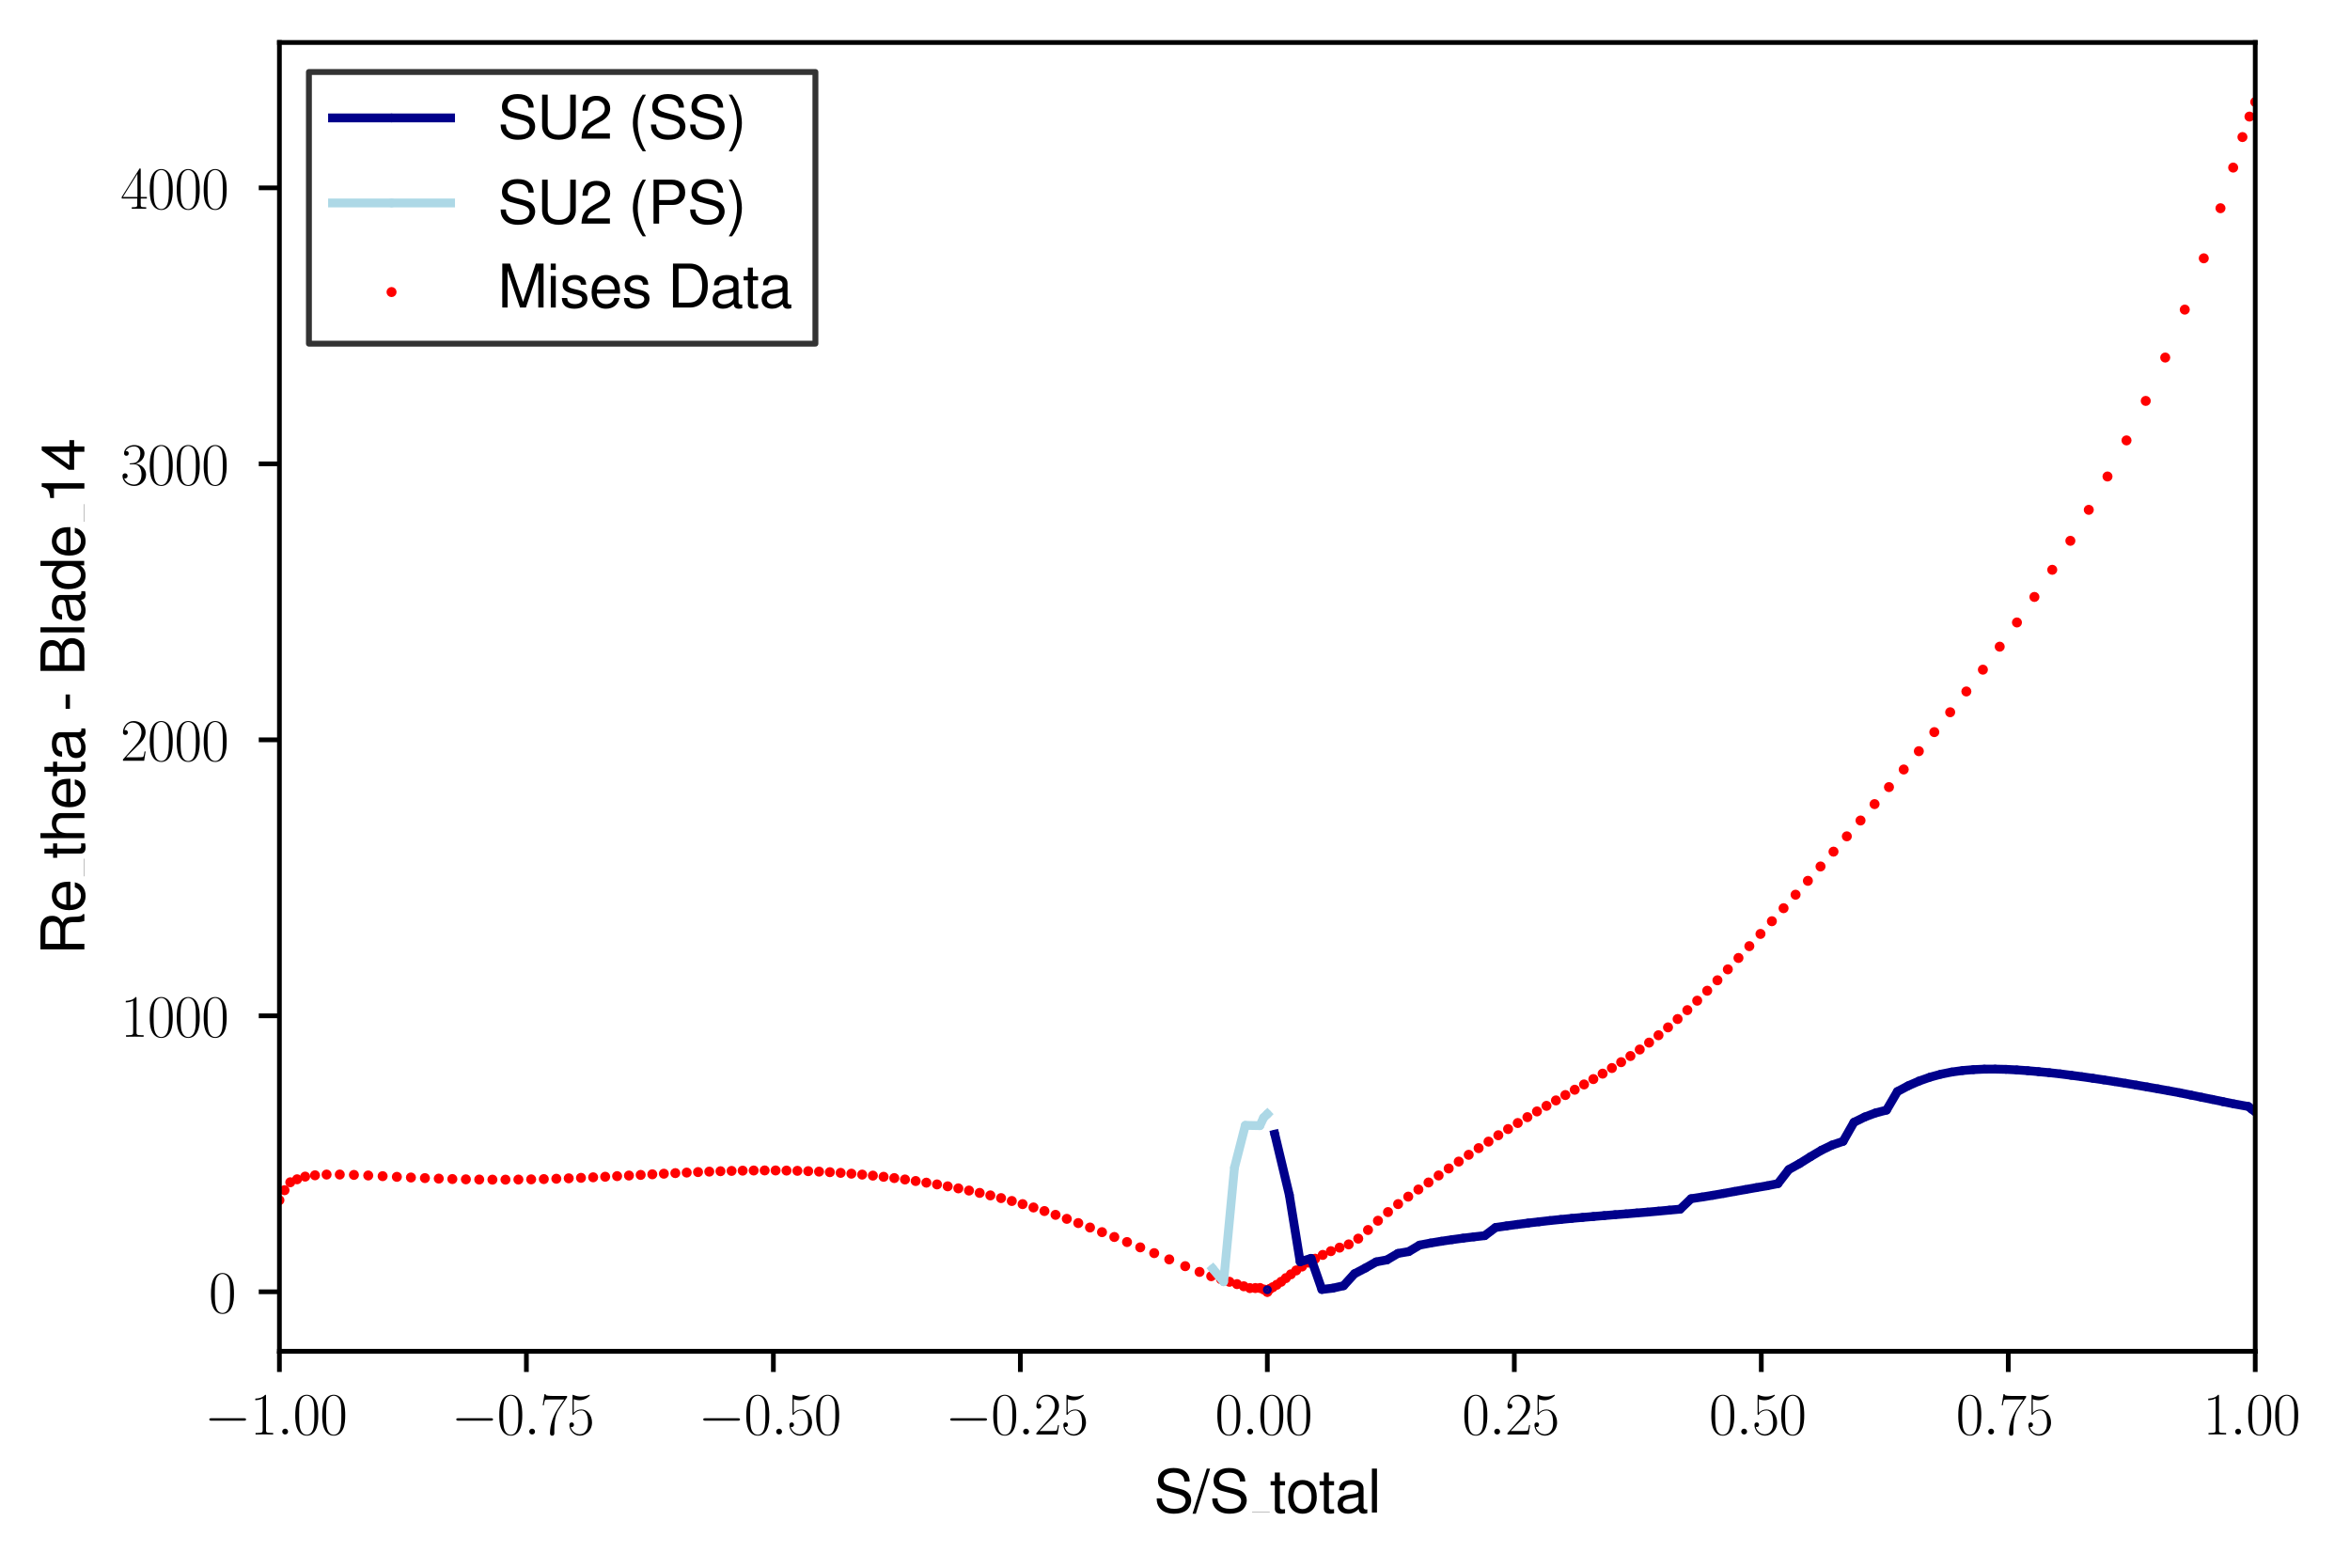 <?xml version="1.0" encoding="utf-8" standalone="no"?>
<!DOCTYPE svg PUBLIC "-//W3C//DTD SVG 1.1//EN"
  "http://www.w3.org/Graphics/SVG/1.1/DTD/svg11.dtd">
<svg xmlns:xlink="http://www.w3.org/1999/xlink" width="398.201pt" height="265.601pt" viewBox="0 0 398.201 265.601" xmlns="http://www.w3.org/2000/svg" version="1.1">
 <defs>
  <style type="text/css">*{stroke-linejoin: round; stroke-linecap: butt}</style>
 </defs>
 <g id="figure_1">
  <g id="patch_1">
   <path d="M 0 265.601 
L 398.201 265.601 
L 398.201 0 
L 0 0 
z
" style="fill: #ffffff"/>
  </g>
  <g id="axes_1">
   <g id="patch_2">
    <path d="M 47.346 228.96 
L 382.146 228.96 
L 382.146 7.2 
L 47.346 7.2 
z
" style="fill: #ffffff"/>
   </g>
   <g id="PathCollection_1">
    <defs>
     <path id="m6db3040b4d" d="M 0 0.354 
C 0.094 0.354 0.184 0.316 0.25 0.25 
C 0.316 0.184 0.354 0.094 0.354 0 
C 0.354 -0.094 0.316 -0.184 0.25 -0.25 
C 0.184 -0.316 0.094 -0.354 0 -0.354 
C -0.094 -0.354 -0.184 -0.316 -0.25 -0.25 
C -0.316 -0.184 -0.354 -0.094 -0.354 0 
C -0.354 0.094 -0.316 0.184 -0.25 0.25 
C -0.184 0.316 -0.094 0.354 0 0.354 
z
" style="stroke: #ff0000"/>
    </defs>
    <g clip-path="url(#p1dc32d7722)">
     <use xlink:href="#m6db3040b4d" x="214.746" y="218.88" style="fill: #ff0000; stroke: #ff0000"/>
     <use xlink:href="#m6db3040b4d" x="214.171" y="218.5" style="fill: #ff0000; stroke: #ff0000"/>
     <use xlink:href="#m6db3040b4d" x="213.51" y="218.239" style="fill: #ff0000; stroke: #ff0000"/>
     <use xlink:href="#m6db3040b4d" x="212.712" y="218.245" style="fill: #ff0000; stroke: #ff0000"/>
     <use xlink:href="#m6db3040b4d" x="211.786" y="218.25" style="fill: #ff0000; stroke: #ff0000"/>
     <use xlink:href="#m6db3040b4d" x="210.752" y="217.945" style="fill: #ff0000; stroke: #ff0000"/>
     <use xlink:href="#m6db3040b4d" x="209.608" y="217.58" style="fill: #ff0000; stroke: #ff0000"/>
     <use xlink:href="#m6db3040b4d" x="208.334" y="217.186" style="fill: #ff0000; stroke: #ff0000"/>
     <use xlink:href="#m6db3040b4d" x="206.897" y="216.749" style="fill: #ff0000; stroke: #ff0000"/>
     <use xlink:href="#m6db3040b4d" x="205.238" y="216.236" style="fill: #ff0000; stroke: #ff0000"/>
     <use xlink:href="#m6db3040b4d" x="203.26" y="215.51" style="fill: #ff0000; stroke: #ff0000"/>
     <use xlink:href="#m6db3040b4d" x="200.832" y="214.538" style="fill: #ff0000; stroke: #ff0000"/>
     <use xlink:href="#m6db3040b4d" x="198.125" y="213.391" style="fill: #ff0000; stroke: #ff0000"/>
     <use xlink:href="#m6db3040b4d" x="195.575" y="212.329" style="fill: #ff0000; stroke: #ff0000"/>
     <use xlink:href="#m6db3040b4d" x="193.21" y="211.354" style="fill: #ff0000; stroke: #ff0000"/>
     <use xlink:href="#m6db3040b4d" x="190.97" y="210.45" style="fill: #ff0000; stroke: #ff0000"/>
     <use xlink:href="#m6db3040b4d" x="188.817" y="209.594" style="fill: #ff0000; stroke: #ff0000"/>
     <use xlink:href="#m6db3040b4d" x="186.731" y="208.774" style="fill: #ff0000; stroke: #ff0000"/>
     <use xlink:href="#m6db3040b4d" x="184.697" y="207.989" style="fill: #ff0000; stroke: #ff0000"/>
     <use xlink:href="#m6db3040b4d" x="182.713" y="207.237" style="fill: #ff0000; stroke: #ff0000"/>
     <use xlink:href="#m6db3040b4d" x="180.768" y="206.52" style="fill: #ff0000; stroke: #ff0000"/>
     <use xlink:href="#m6db3040b4d" x="178.858" y="205.841" style="fill: #ff0000; stroke: #ff0000"/>
     <use xlink:href="#m6db3040b4d" x="176.976" y="205.197" style="fill: #ff0000; stroke: #ff0000"/>
     <use xlink:href="#m6db3040b4d" x="175.118" y="204.592" style="fill: #ff0000; stroke: #ff0000"/>
     <use xlink:href="#m6db3040b4d" x="173.275" y="204.024" style="fill: #ff0000; stroke: #ff0000"/>
     <use xlink:href="#m6db3040b4d" x="171.446" y="203.495" style="fill: #ff0000; stroke: #ff0000"/>
     <use xlink:href="#m6db3040b4d" x="169.626" y="203.002" style="fill: #ff0000; stroke: #ff0000"/>
     <use xlink:href="#m6db3040b4d" x="167.812" y="202.547" style="fill: #ff0000; stroke: #ff0000"/>
     <use xlink:href="#m6db3040b4d" x="166.002" y="202.123" style="fill: #ff0000; stroke: #ff0000"/>
     <use xlink:href="#m6db3040b4d" x="164.195" y="201.725" style="fill: #ff0000; stroke: #ff0000"/>
     <use xlink:href="#m6db3040b4d" x="162.389" y="201.356" style="fill: #ff0000; stroke: #ff0000"/>
     <use xlink:href="#m6db3040b4d" x="160.583" y="201.009" style="fill: #ff0000; stroke: #ff0000"/>
     <use xlink:href="#m6db3040b4d" x="158.776" y="200.686" style="fill: #ff0000; stroke: #ff0000"/>
     <use xlink:href="#m6db3040b4d" x="156.969" y="200.388" style="fill: #ff0000; stroke: #ff0000"/>
     <use xlink:href="#m6db3040b4d" x="155.159" y="200.109" style="fill: #ff0000; stroke: #ff0000"/>
     <use xlink:href="#m6db3040b4d" x="153.348" y="199.849" style="fill: #ff0000; stroke: #ff0000"/>
     <use xlink:href="#m6db3040b4d" x="151.536" y="199.611" style="fill: #ff0000; stroke: #ff0000"/>
     <use xlink:href="#m6db3040b4d" x="149.722" y="199.394" style="fill: #ff0000; stroke: #ff0000"/>
     <use xlink:href="#m6db3040b4d" x="147.905" y="199.196" style="fill: #ff0000; stroke: #ff0000"/>
     <use xlink:href="#m6db3040b4d" x="146.087" y="199.022" style="fill: #ff0000; stroke: #ff0000"/>
     <use xlink:href="#m6db3040b4d" x="144.265" y="198.865" style="fill: #ff0000; stroke: #ff0000"/>
     <use xlink:href="#m6db3040b4d" x="142.441" y="198.728" style="fill: #ff0000; stroke: #ff0000"/>
     <use xlink:href="#m6db3040b4d" x="140.615" y="198.612" style="fill: #ff0000; stroke: #ff0000"/>
     <use xlink:href="#m6db3040b4d" x="138.786" y="198.517" style="fill: #ff0000; stroke: #ff0000"/>
     <use xlink:href="#m6db3040b4d" x="136.951" y="198.439" style="fill: #ff0000; stroke: #ff0000"/>
     <use xlink:href="#m6db3040b4d" x="135.114" y="198.381" style="fill: #ff0000; stroke: #ff0000"/>
     <use xlink:href="#m6db3040b4d" x="133.272" y="198.341" style="fill: #ff0000; stroke: #ff0000"/>
     <use xlink:href="#m6db3040b4d" x="131.424" y="198.32" style="fill: #ff0000; stroke: #ff0000"/>
     <use xlink:href="#m6db3040b4d" x="129.569" y="198.315" style="fill: #ff0000; stroke: #ff0000"/>
     <use xlink:href="#m6db3040b4d" x="127.709" y="198.328" style="fill: #ff0000; stroke: #ff0000"/>
     <use xlink:href="#m6db3040b4d" x="125.84" y="198.354" style="fill: #ff0000; stroke: #ff0000"/>
     <use xlink:href="#m6db3040b4d" x="123.964" y="198.397" style="fill: #ff0000; stroke: #ff0000"/>
     <use xlink:href="#m6db3040b4d" x="122.08" y="198.45" style="fill: #ff0000; stroke: #ff0000"/>
     <use xlink:href="#m6db3040b4d" x="120.184" y="198.518" style="fill: #ff0000; stroke: #ff0000"/>
     <use xlink:href="#m6db3040b4d" x="118.278" y="198.594" style="fill: #ff0000; stroke: #ff0000"/>
     <use xlink:href="#m6db3040b4d" x="116.361" y="198.679" style="fill: #ff0000; stroke: #ff0000"/>
     <use xlink:href="#m6db3040b4d" x="114.432" y="198.771" style="fill: #ff0000; stroke: #ff0000"/>
     <use xlink:href="#m6db3040b4d" x="112.489" y="198.87" style="fill: #ff0000; stroke: #ff0000"/>
     <use xlink:href="#m6db3040b4d" x="110.533" y="198.972" style="fill: #ff0000; stroke: #ff0000"/>
     <use xlink:href="#m6db3040b4d" x="108.56" y="199.075" style="fill: #ff0000; stroke: #ff0000"/>
     <use xlink:href="#m6db3040b4d" x="106.572" y="199.182" style="fill: #ff0000; stroke: #ff0000"/>
     <use xlink:href="#m6db3040b4d" x="104.569" y="199.284" style="fill: #ff0000; stroke: #ff0000"/>
     <use xlink:href="#m6db3040b4d" x="102.547" y="199.385" style="fill: #ff0000; stroke: #ff0000"/>
     <use xlink:href="#m6db3040b4d" x="100.507" y="199.481" style="fill: #ff0000; stroke: #ff0000"/>
     <use xlink:href="#m6db3040b4d" x="98.448" y="199.57" style="fill: #ff0000; stroke: #ff0000"/>
     <use xlink:href="#m6db3040b4d" x="96.369" y="199.652" style="fill: #ff0000; stroke: #ff0000"/>
     <use xlink:href="#m6db3040b4d" x="94.269" y="199.723" style="fill: #ff0000; stroke: #ff0000"/>
     <use xlink:href="#m6db3040b4d" x="92.148" y="199.783" style="fill: #ff0000; stroke: #ff0000"/>
     <use xlink:href="#m6db3040b4d" x="90.006" y="199.828" style="fill: #ff0000; stroke: #ff0000"/>
     <use xlink:href="#m6db3040b4d" x="87.841" y="199.862" style="fill: #ff0000; stroke: #ff0000"/>
     <use xlink:href="#m6db3040b4d" x="85.651" y="199.878" style="fill: #ff0000; stroke: #ff0000"/>
     <use xlink:href="#m6db3040b4d" x="83.439" y="199.878" style="fill: #ff0000; stroke: #ff0000"/>
     <use xlink:href="#m6db3040b4d" x="81.202" y="199.861" style="fill: #ff0000; stroke: #ff0000"/>
     <use xlink:href="#m6db3040b4d" x="78.94" y="199.825" style="fill: #ff0000; stroke: #ff0000"/>
     <use xlink:href="#m6db3040b4d" x="76.65" y="199.774" style="fill: #ff0000; stroke: #ff0000"/>
     <use xlink:href="#m6db3040b4d" x="74.347" y="199.702" style="fill: #ff0000; stroke: #ff0000"/>
     <use xlink:href="#m6db3040b4d" x="72.003" y="199.615" style="fill: #ff0000; stroke: #ff0000"/>
     <use xlink:href="#m6db3040b4d" x="69.632" y="199.516" style="fill: #ff0000; stroke: #ff0000"/>
     <use xlink:href="#m6db3040b4d" x="67.248" y="199.403" style="fill: #ff0000; stroke: #ff0000"/>
     <use xlink:href="#m6db3040b4d" x="64.836" y="199.286" style="fill: #ff0000; stroke: #ff0000"/>
     <use xlink:href="#m6db3040b4d" x="62.398" y="199.173" style="fill: #ff0000; stroke: #ff0000"/>
     <use xlink:href="#m6db3040b4d" x="59.972" y="199.074" style="fill: #ff0000; stroke: #ff0000"/>
     <use xlink:href="#m6db3040b4d" x="57.574" y="199.013" style="fill: #ff0000; stroke: #ff0000"/>
     <use xlink:href="#m6db3040b4d" x="55.339" y="199.016" style="fill: #ff0000; stroke: #ff0000"/>
     <use xlink:href="#m6db3040b4d" x="53.375" y="199.141" style="fill: #ff0000; stroke: #ff0000"/>
     <use xlink:href="#m6db3040b4d" x="51.708" y="199.363" style="fill: #ff0000; stroke: #ff0000"/>
     <use xlink:href="#m6db3040b4d" x="50.34" y="199.817" style="fill: #ff0000; stroke: #ff0000"/>
     <use xlink:href="#m6db3040b4d" x="49.188" y="200.323" style="fill: #ff0000; stroke: #ff0000"/>
     <use xlink:href="#m6db3040b4d" x="48.213" y="201.667" style="fill: #ff0000; stroke: #ff0000"/>
     <use xlink:href="#m6db3040b4d" x="47.346" y="203.356" style="fill: #ff0000; stroke: #ff0000"/>
     <use xlink:href="#m6db3040b4d" x="214.746" y="218.88" style="fill: #ff0000; stroke: #ff0000"/>
     <use xlink:href="#m6db3040b4d" x="215.186" y="218.375" style="fill: #ff0000; stroke: #ff0000"/>
     <use xlink:href="#m6db3040b4d" x="215.686" y="218.096" style="fill: #ff0000; stroke: #ff0000"/>
     <use xlink:href="#m6db3040b4d" x="216.336" y="217.693" style="fill: #ff0000; stroke: #ff0000"/>
     <use xlink:href="#m6db3040b4d" x="217.085" y="217.182" style="fill: #ff0000; stroke: #ff0000"/>
     <use xlink:href="#m6db3040b4d" x="217.887" y="216.562" style="fill: #ff0000; stroke: #ff0000"/>
     <use xlink:href="#m6db3040b4d" x="218.734" y="215.921" style="fill: #ff0000; stroke: #ff0000"/>
     <use xlink:href="#m6db3040b4d" x="219.64" y="215.26" style="fill: #ff0000; stroke: #ff0000"/>
     <use xlink:href="#m6db3040b4d" x="220.62" y="214.601" style="fill: #ff0000; stroke: #ff0000"/>
     <use xlink:href="#m6db3040b4d" x="221.689" y="213.937" style="fill: #ff0000; stroke: #ff0000"/>
     <use xlink:href="#m6db3040b4d" x="222.858" y="213.277" style="fill: #ff0000; stroke: #ff0000"/>
     <use xlink:href="#m6db3040b4d" x="224.133" y="212.63" style="fill: #ff0000; stroke: #ff0000"/>
     <use xlink:href="#m6db3040b4d" x="225.512" y="211.996" style="fill: #ff0000; stroke: #ff0000"/>
     <use xlink:href="#m6db3040b4d" x="226.986" y="211.396" style="fill: #ff0000; stroke: #ff0000"/>
     <use xlink:href="#m6db3040b4d" x="228.537" y="210.848" style="fill: #ff0000; stroke: #ff0000"/>
     <use xlink:href="#m6db3040b4d" x="230.149" y="209.873" style="fill: #ff0000; stroke: #ff0000"/>
     <use xlink:href="#m6db3040b4d" x="231.805" y="208.408" style="fill: #ff0000; stroke: #ff0000"/>
     <use xlink:href="#m6db3040b4d" x="233.489" y="206.838" style="fill: #ff0000; stroke: #ff0000"/>
     <use xlink:href="#m6db3040b4d" x="235.193" y="205.371" style="fill: #ff0000; stroke: #ff0000"/>
     <use xlink:href="#m6db3040b4d" x="236.906" y="204.019" style="fill: #ff0000; stroke: #ff0000"/>
     <use xlink:href="#m6db3040b4d" x="238.624" y="202.755" style="fill: #ff0000; stroke: #ff0000"/>
     <use xlink:href="#m6db3040b4d" x="240.343" y="201.549" style="fill: #ff0000; stroke: #ff0000"/>
     <use xlink:href="#m6db3040b4d" x="242.059" y="200.358" style="fill: #ff0000; stroke: #ff0000"/>
     <use xlink:href="#m6db3040b4d" x="243.772" y="199.168" style="fill: #ff0000; stroke: #ff0000"/>
     <use xlink:href="#m6db3040b4d" x="245.478" y="197.984" style="fill: #ff0000; stroke: #ff0000"/>
     <use xlink:href="#m6db3040b4d" x="247.177" y="196.817" style="fill: #ff0000; stroke: #ff0000"/>
     <use xlink:href="#m6db3040b4d" x="248.869" y="195.667" style="fill: #ff0000; stroke: #ff0000"/>
     <use xlink:href="#m6db3040b4d" x="250.55" y="194.538" style="fill: #ff0000; stroke: #ff0000"/>
     <use xlink:href="#m6db3040b4d" x="252.224" y="193.433" style="fill: #ff0000; stroke: #ff0000"/>
     <use xlink:href="#m6db3040b4d" x="253.886" y="192.354" style="fill: #ff0000; stroke: #ff0000"/>
     <use xlink:href="#m6db3040b4d" x="255.538" y="191.303" style="fill: #ff0000; stroke: #ff0000"/>
     <use xlink:href="#m6db3040b4d" x="257.182" y="190.28" style="fill: #ff0000; stroke: #ff0000"/>
     <use xlink:href="#m6db3040b4d" x="258.814" y="189.286" style="fill: #ff0000; stroke: #ff0000"/>
     <use xlink:href="#m6db3040b4d" x="260.436" y="188.319" style="fill: #ff0000; stroke: #ff0000"/>
     <use xlink:href="#m6db3040b4d" x="262.048" y="187.374" style="fill: #ff0000; stroke: #ff0000"/>
     <use xlink:href="#m6db3040b4d" x="263.651" y="186.452" style="fill: #ff0000; stroke: #ff0000"/>
     <use xlink:href="#m6db3040b4d" x="265.246" y="185.543" style="fill: #ff0000; stroke: #ff0000"/>
     <use xlink:href="#m6db3040b4d" x="266.832" y="184.643" style="fill: #ff0000; stroke: #ff0000"/>
     <use xlink:href="#m6db3040b4d" x="268.412" y="183.746" style="fill: #ff0000; stroke: #ff0000"/>
     <use xlink:href="#m6db3040b4d" x="269.988" y="182.839" style="fill: #ff0000; stroke: #ff0000"/>
     <use xlink:href="#m6db3040b4d" x="271.559" y="181.917" style="fill: #ff0000; stroke: #ff0000"/>
     <use xlink:href="#m6db3040b4d" x="273.129" y="180.964" style="fill: #ff0000; stroke: #ff0000"/>
     <use xlink:href="#m6db3040b4d" x="274.698" y="179.973" style="fill: #ff0000; stroke: #ff0000"/>
     <use xlink:href="#m6db3040b4d" x="276.271" y="178.931" style="fill: #ff0000; stroke: #ff0000"/>
     <use xlink:href="#m6db3040b4d" x="277.849" y="177.829" style="fill: #ff0000; stroke: #ff0000"/>
     <use xlink:href="#m6db3040b4d" x="279.434" y="176.658" style="fill: #ff0000; stroke: #ff0000"/>
     <use xlink:href="#m6db3040b4d" x="281.029" y="175.409" style="fill: #ff0000; stroke: #ff0000"/>
     <use xlink:href="#m6db3040b4d" x="282.64" y="174.078" style="fill: #ff0000; stroke: #ff0000"/>
     <use xlink:href="#m6db3040b4d" x="284.267" y="172.662" style="fill: #ff0000; stroke: #ff0000"/>
     <use xlink:href="#m6db3040b4d" x="285.915" y="171.154" style="fill: #ff0000; stroke: #ff0000"/>
     <use xlink:href="#m6db3040b4d" x="287.586" y="169.554" style="fill: #ff0000; stroke: #ff0000"/>
     <use xlink:href="#m6db3040b4d" x="289.284" y="167.866" style="fill: #ff0000; stroke: #ff0000"/>
     <use xlink:href="#m6db3040b4d" x="291.014" y="166.099" style="fill: #ff0000; stroke: #ff0000"/>
     <use xlink:href="#m6db3040b4d" x="292.778" y="164.247" style="fill: #ff0000; stroke: #ff0000"/>
     <use xlink:href="#m6db3040b4d" x="294.58" y="162.315" style="fill: #ff0000; stroke: #ff0000"/>
     <use xlink:href="#m6db3040b4d" x="296.421" y="160.314" style="fill: #ff0000; stroke: #ff0000"/>
     <use xlink:href="#m6db3040b4d" x="298.308" y="158.242" style="fill: #ff0000; stroke: #ff0000"/>
     <use xlink:href="#m6db3040b4d" x="300.239" y="156.091" style="fill: #ff0000; stroke: #ff0000"/>
     <use xlink:href="#m6db3040b4d" x="302.221" y="153.884" style="fill: #ff0000; stroke: #ff0000"/>
     <use xlink:href="#m6db3040b4d" x="304.254" y="151.597" style="fill: #ff0000; stroke: #ff0000"/>
     <use xlink:href="#m6db3040b4d" x="306.341" y="149.245" style="fill: #ff0000; stroke: #ff0000"/>
     <use xlink:href="#m6db3040b4d" x="308.483" y="146.814" style="fill: #ff0000; stroke: #ff0000"/>
     <use xlink:href="#m6db3040b4d" x="310.683" y="144.302" style="fill: #ff0000; stroke: #ff0000"/>
     <use xlink:href="#m6db3040b4d" x="312.941" y="141.707" style="fill: #ff0000; stroke: #ff0000"/>
     <use xlink:href="#m6db3040b4d" x="315.26" y="139.023" style="fill: #ff0000; stroke: #ff0000"/>
     <use xlink:href="#m6db3040b4d" x="317.64" y="136.245" style="fill: #ff0000; stroke: #ff0000"/>
     <use xlink:href="#m6db3040b4d" x="320.081" y="133.364" style="fill: #ff0000; stroke: #ff0000"/>
     <use xlink:href="#m6db3040b4d" x="322.581" y="130.381" style="fill: #ff0000; stroke: #ff0000"/>
     <use xlink:href="#m6db3040b4d" x="325.142" y="127.281" style="fill: #ff0000; stroke: #ff0000"/>
     <use xlink:href="#m6db3040b4d" x="327.763" y="124.049" style="fill: #ff0000; stroke: #ff0000"/>
     <use xlink:href="#m6db3040b4d" x="330.453" y="120.682" style="fill: #ff0000; stroke: #ff0000"/>
     <use xlink:href="#m6db3040b4d" x="333.194" y="117.161" style="fill: #ff0000; stroke: #ff0000"/>
     <use xlink:href="#m6db3040b4d" x="335.995" y="113.467" style="fill: #ff0000; stroke: #ff0000"/>
     <use xlink:href="#m6db3040b4d" x="338.845" y="109.571" style="fill: #ff0000; stroke: #ff0000"/>
     <use xlink:href="#m6db3040b4d" x="341.766" y="105.47" style="fill: #ff0000; stroke: #ff0000"/>
     <use xlink:href="#m6db3040b4d" x="344.727" y="101.145" style="fill: #ff0000; stroke: #ff0000"/>
     <use xlink:href="#m6db3040b4d" x="347.747" y="96.543" style="fill: #ff0000; stroke: #ff0000"/>
     <use xlink:href="#m6db3040b4d" x="350.818" y="91.633" style="fill: #ff0000; stroke: #ff0000"/>
     <use xlink:href="#m6db3040b4d" x="353.939" y="86.386" style="fill: #ff0000; stroke: #ff0000"/>
     <use xlink:href="#m6db3040b4d" x="357.11" y="80.737" style="fill: #ff0000; stroke: #ff0000"/>
     <use xlink:href="#m6db3040b4d" x="360.33" y="74.621" style="fill: #ff0000; stroke: #ff0000"/>
     <use xlink:href="#m6db3040b4d" x="363.591" y="67.929" style="fill: #ff0000; stroke: #ff0000"/>
     <use xlink:href="#m6db3040b4d" x="366.892" y="60.583" style="fill: #ff0000; stroke: #ff0000"/>
     <use xlink:href="#m6db3040b4d" x="370.203" y="52.46" style="fill: #ff0000; stroke: #ff0000"/>
     <use xlink:href="#m6db3040b4d" x="373.424" y="43.767" style="fill: #ff0000; stroke: #ff0000"/>
     <use xlink:href="#m6db3040b4d" x="376.254" y="35.279" style="fill: #ff0000; stroke: #ff0000"/>
     <use xlink:href="#m6db3040b4d" x="378.405" y="28.396" style="fill: #ff0000; stroke: #ff0000"/>
     <use xlink:href="#m6db3040b4d" x="379.975" y="23.224" style="fill: #ff0000; stroke: #ff0000"/>
     <use xlink:href="#m6db3040b4d" x="381.165" y="19.754" style="fill: #ff0000; stroke: #ff0000"/>
     <use xlink:href="#m6db3040b4d" x="382.146" y="17.28" style="fill: #ff0000; stroke: #ff0000"/>
    </g>
   </g>
   <g id="matplotlib.axis_1">
    <g id="xtick_1">
     <g id="line2d_1">
      <defs>
       <path id="ma7184a166d" d="M 0 0 
L 0 3.5 
" style="stroke: #000000; stroke-width: 0.8"/>
      </defs>
      <g>
       <use xlink:href="#ma7184a166d" x="47.346" y="228.96" style="stroke: #000000; stroke-width: 0.8"/>
      </g>
     </g>
     <g id="text_1">
      <!-- $\mathdefault{−1.00}$ -->
      <g transform="translate(34.616 243.058) scale(0.1 -0.1)">
       <defs>
        <path id="CMSY10-0" d="M 4218 1472 
C 4326 1472 4442 1472 4442 1600 
C 4442 1728 4326 1728 4218 1728 
L 755 1728 
C 646 1728 531 1728 531 1600 
C 531 1472 646 1472 755 1472 
L 4218 1472 
z
" transform="scale(0.016)"/>
        <path id="CMR17-31" d="M 1702 4083 
C 1702 4217 1696 4224 1606 4224 
C 1357 3927 979 3833 621 3820 
C 602 3820 570 3820 563 3808 
C 557 3795 557 3782 557 3648 
C 755 3648 1088 3686 1344 3839 
L 1344 467 
C 1344 243 1331 166 781 166 
L 589 166 
L 589 0 
C 896 6 1216 12 1523 12 
C 1830 12 2150 6 2458 0 
L 2458 166 
L 2266 166 
C 1715 166 1702 236 1702 467 
L 1702 4083 
z
" transform="scale(0.016)"/>
        <path id="CMMI12-3a" d="M 1178 307 
C 1178 492 1024 620 870 620 
C 685 620 557 467 557 313 
C 557 128 710 0 864 0 
C 1050 0 1178 153 1178 307 
z
" transform="scale(0.016)"/>
        <path id="CMR17-30" d="M 2688 2038 
C 2688 2430 2682 3099 2413 3613 
C 2176 4063 1798 4224 1466 4224 
C 1158 4224 768 4082 525 3620 
C 269 3137 243 2539 243 2038 
C 243 1671 250 1112 448 623 
C 723 -39 1216 -128 1466 -128 
C 1760 -128 2208 -7 2470 604 
C 2662 1048 2688 1568 2688 2038 
z
M 1466 -26 
C 1056 -26 813 328 723 816 
C 653 1196 653 1749 653 2109 
C 653 2604 653 3015 736 3407 
C 858 3954 1216 4121 1466 4121 
C 1728 4121 2067 3947 2189 3420 
C 2272 3054 2278 2623 2278 2109 
C 2278 1691 2278 1176 2202 797 
C 2067 96 1690 -26 1466 -26 
z
" transform="scale(0.016)"/>
       </defs>
       <use xlink:href="#CMSY10-0" transform="scale(0.996)"/>
       <use xlink:href="#CMR17-31" transform="translate(77.487 0) scale(0.996)"/>
       <use xlink:href="#CMMI12-3a" transform="translate(123.178 0) scale(0.996)"/>
       <use xlink:href="#CMR17-30" transform="translate(150.275 0) scale(0.996)"/>
       <use xlink:href="#CMR17-30" transform="translate(195.966 0) scale(0.996)"/>
      </g>
     </g>
    </g>
    <g id="xtick_2">
     <g id="line2d_2">
      <g>
       <use xlink:href="#ma7184a166d" x="89.196" y="228.96" style="stroke: #000000; stroke-width: 0.8"/>
      </g>
     </g>
     <g id="text_2">
      <!-- $\mathdefault{−0.75}$ -->
      <g transform="translate(76.466 243.058) scale(0.1 -0.1)">
       <defs>
        <path id="CMR17-37" d="M 2886 3955 
L 2886 4096 
L 1382 4096 
C 634 4096 621 4166 595 4288 
L 480 4288 
L 294 3104 
L 410 3104 
C 429 3226 474 3552 550 3673 
C 589 3724 1062 3724 1171 3724 
L 2579 3724 
L 1869 2670 
C 1395 1961 1069 1003 1069 166 
C 1069 89 1069 -128 1299 -128 
C 1530 -128 1530 89 1530 172 
L 1530 466 
C 1530 1514 1709 2204 2003 2644 
L 2886 3955 
z
" transform="scale(0.016)"/>
        <path id="CMR17-35" d="M 730 3750 
C 794 3724 1056 3641 1325 3641 
C 1920 3641 2246 3961 2432 4140 
C 2432 4191 2432 4224 2394 4224 
C 2387 4224 2374 4224 2323 4198 
C 2099 4102 1837 4032 1517 4032 
C 1325 4032 1037 4055 723 4191 
C 653 4224 640 4224 634 4224 
C 602 4224 595 4217 595 4090 
L 595 2231 
C 595 2113 595 2080 659 2080 
C 691 2080 704 2093 736 2139 
C 941 2435 1222 2560 1542 2560 
C 1766 2560 2246 2415 2246 1293 
C 2246 1087 2246 716 2054 422 
C 1894 159 1645 25 1370 25 
C 947 25 518 319 403 812 
C 429 806 480 793 506 793 
C 589 793 749 838 749 1036 
C 749 1209 627 1280 506 1280 
C 358 1280 262 1190 262 1011 
C 262 454 704 -128 1382 -128 
C 2042 -128 2669 441 2669 1267 
C 2669 2054 2170 2662 1549 2662 
C 1222 2662 947 2540 730 2304 
L 730 3750 
z
" transform="scale(0.016)"/>
       </defs>
       <use xlink:href="#CMSY10-0" transform="scale(0.996)"/>
       <use xlink:href="#CMR17-30" transform="translate(77.487 0) scale(0.996)"/>
       <use xlink:href="#CMMI12-3a" transform="translate(123.178 0) scale(0.996)"/>
       <use xlink:href="#CMR17-37" transform="translate(150.275 0) scale(0.996)"/>
       <use xlink:href="#CMR17-35" transform="translate(195.966 0) scale(0.996)"/>
      </g>
     </g>
    </g>
    <g id="xtick_3">
     <g id="line2d_3">
      <g>
       <use xlink:href="#ma7184a166d" x="131.046" y="228.96" style="stroke: #000000; stroke-width: 0.8"/>
      </g>
     </g>
     <g id="text_3">
      <!-- $\mathdefault{−0.50}$ -->
      <g transform="translate(118.316 243.058) scale(0.1 -0.1)">
       <use xlink:href="#CMSY10-0" transform="scale(0.996)"/>
       <use xlink:href="#CMR17-30" transform="translate(77.487 0) scale(0.996)"/>
       <use xlink:href="#CMMI12-3a" transform="translate(123.178 0) scale(0.996)"/>
       <use xlink:href="#CMR17-35" transform="translate(150.275 0) scale(0.996)"/>
       <use xlink:href="#CMR17-30" transform="translate(195.966 0) scale(0.996)"/>
      </g>
     </g>
    </g>
    <g id="xtick_4">
     <g id="line2d_4">
      <g>
       <use xlink:href="#ma7184a166d" x="172.896" y="228.96" style="stroke: #000000; stroke-width: 0.8"/>
      </g>
     </g>
     <g id="text_4">
      <!-- $\mathdefault{−0.25}$ -->
      <g transform="translate(160.166 243.058) scale(0.1 -0.1)">
       <defs>
        <path id="CMR17-32" d="M 2669 990 
L 2554 990 
C 2490 537 2438 460 2413 422 
C 2381 371 1920 371 1830 371 
L 602 371 
C 832 620 1280 1073 1824 1596 
C 2214 1966 2669 2400 2669 3033 
C 2669 3788 2067 4224 1395 4224 
C 691 4224 262 3603 262 3027 
C 262 2777 448 2745 525 2745 
C 589 2745 781 2783 781 3007 
C 781 3206 614 3264 525 3264 
C 486 3264 448 3257 422 3244 
C 544 3788 915 4057 1306 4057 
C 1862 4057 2227 3616 2227 3033 
C 2227 2477 1901 1998 1536 1583 
L 262 147 
L 262 0 
L 2515 0 
L 2669 990 
z
" transform="scale(0.016)"/>
       </defs>
       <use xlink:href="#CMSY10-0" transform="scale(0.996)"/>
       <use xlink:href="#CMR17-30" transform="translate(77.487 0) scale(0.996)"/>
       <use xlink:href="#CMMI12-3a" transform="translate(123.178 0) scale(0.996)"/>
       <use xlink:href="#CMR17-32" transform="translate(150.275 0) scale(0.996)"/>
       <use xlink:href="#CMR17-35" transform="translate(195.966 0) scale(0.996)"/>
      </g>
     </g>
    </g>
    <g id="xtick_5">
     <g id="line2d_5">
      <g>
       <use xlink:href="#ma7184a166d" x="214.746" y="228.96" style="stroke: #000000; stroke-width: 0.8"/>
      </g>
     </g>
     <g id="text_5">
      <!-- $\mathdefault{0.00}$ -->
      <g transform="translate(205.89 243.058) scale(0.1 -0.1)">
       <use xlink:href="#CMR17-30" transform="scale(0.996)"/>
       <use xlink:href="#CMMI12-3a" transform="translate(45.69 0) scale(0.996)"/>
       <use xlink:href="#CMR17-30" transform="translate(72.788 0) scale(0.996)"/>
       <use xlink:href="#CMR17-30" transform="translate(118.478 0) scale(0.996)"/>
      </g>
     </g>
    </g>
    <g id="xtick_6">
     <g id="line2d_6">
      <g>
       <use xlink:href="#ma7184a166d" x="256.596" y="228.96" style="stroke: #000000; stroke-width: 0.8"/>
      </g>
     </g>
     <g id="text_6">
      <!-- $\mathdefault{0.25}$ -->
      <g transform="translate(247.74 243.058) scale(0.1 -0.1)">
       <use xlink:href="#CMR17-30" transform="scale(0.996)"/>
       <use xlink:href="#CMMI12-3a" transform="translate(45.69 0) scale(0.996)"/>
       <use xlink:href="#CMR17-32" transform="translate(72.788 0) scale(0.996)"/>
       <use xlink:href="#CMR17-35" transform="translate(118.478 0) scale(0.996)"/>
      </g>
     </g>
    </g>
    <g id="xtick_7">
     <g id="line2d_7">
      <g>
       <use xlink:href="#ma7184a166d" x="298.446" y="228.96" style="stroke: #000000; stroke-width: 0.8"/>
      </g>
     </g>
     <g id="text_7">
      <!-- $\mathdefault{0.50}$ -->
      <g transform="translate(289.59 243.058) scale(0.1 -0.1)">
       <use xlink:href="#CMR17-30" transform="scale(0.996)"/>
       <use xlink:href="#CMMI12-3a" transform="translate(45.69 0) scale(0.996)"/>
       <use xlink:href="#CMR17-35" transform="translate(72.788 0) scale(0.996)"/>
       <use xlink:href="#CMR17-30" transform="translate(118.478 0) scale(0.996)"/>
      </g>
     </g>
    </g>
    <g id="xtick_8">
     <g id="line2d_8">
      <g>
       <use xlink:href="#ma7184a166d" x="340.296" y="228.96" style="stroke: #000000; stroke-width: 0.8"/>
      </g>
     </g>
     <g id="text_8">
      <!-- $\mathdefault{0.75}$ -->
      <g transform="translate(331.44 243.058) scale(0.1 -0.1)">
       <use xlink:href="#CMR17-30" transform="scale(0.996)"/>
       <use xlink:href="#CMMI12-3a" transform="translate(45.69 0) scale(0.996)"/>
       <use xlink:href="#CMR17-37" transform="translate(72.788 0) scale(0.996)"/>
       <use xlink:href="#CMR17-35" transform="translate(118.478 0) scale(0.996)"/>
      </g>
     </g>
    </g>
    <g id="xtick_9">
     <g id="line2d_9">
      <g>
       <use xlink:href="#ma7184a166d" x="382.146" y="228.96" style="stroke: #000000; stroke-width: 0.8"/>
      </g>
     </g>
     <g id="text_9">
      <!-- $\mathdefault{1.00}$ -->
      <g transform="translate(373.29 243.058) scale(0.1 -0.1)">
       <use xlink:href="#CMR17-31" transform="scale(0.996)"/>
       <use xlink:href="#CMMI12-3a" transform="translate(45.69 0) scale(0.996)"/>
       <use xlink:href="#CMR17-30" transform="translate(72.788 0) scale(0.996)"/>
       <use xlink:href="#CMR17-30" transform="translate(118.478 0) scale(0.996)"/>
      </g>
     </g>
    </g>
    <g id="text_10">
     <!-- S/S_{total} -->
     <g transform="translate(195.508 256.279) scale(0.1 -0.1)">
      <defs>
       <path id="NimbusSanL-Regu-53" d="M 3814 3295 
C 3808 4204 3181 4736 2106 4736 
C 1082 4736 448 4211 448 3372 
C 448 2806 749 2450 1363 2291 
L 2522 1986 
C 3110 1833 3379 1598 3379 1236 
C 3379 988 3245 733 3046 593 
C 2861 466 2566 396 2189 396 
C 1683 396 1338 517 1114 784 
C 941 988 864 1210 870 1496 
L 307 1496 
C 314 1070 397 790 582 536 
C 902 102 1440 -128 2150 -128 
C 2707 -128 3162 0 3462 230 
C 3776 479 3974 892 3974 1293 
C 3974 1865 3616 2284 2982 2456 
L 1811 2768 
C 1248 2920 1043 3098 1043 3454 
C 1043 3925 1459 4236 2086 4236 
C 2829 4236 3245 3899 3251 3295 
L 3814 3295 
z
" transform="scale(0.016)"/>
       <path id="NimbusSanL-Regu-2f" d="M 1466 4672 
L -51 -128 
L 301 -128 
L 1818 4672 
L 1466 4672 
z
" transform="scale(0.016)"/>
       <path id="NimbusSanL-Regu-74" d="M 1626 3328 
L 1075 3328 
L 1075 4249 
L 544 4249 
L 544 3328 
L 90 3328 
L 90 2892 
L 544 2892 
L 544 402 
C 544 64 774 -128 1190 -128 
C 1318 -128 1446 -116 1626 -84 
L 1626 364 
C 1555 345 1472 339 1370 339 
C 1139 339 1075 402 1075 634 
L 1075 2892 
L 1626 2892 
L 1626 3328 
z
" transform="scale(0.016)"/>
       <path id="NimbusSanL-Regu-6f" d="M 1741 3456 
C 800 3456 230 2784 230 1663 
C 230 543 794 -128 1747 -128 
C 2688 -128 3264 543 3264 1638 
C 3264 2791 2707 3456 1741 3456 
z
M 1747 2963 
C 2349 2963 2707 2472 2707 1644 
C 2707 861 2336 364 1747 364 
C 1152 364 787 855 787 1663 
C 787 2466 1152 2963 1747 2963 
z
" transform="scale(0.016)"/>
       <path id="NimbusSanL-Regu-61" d="M 3424 332 
C 3366 320 3341 320 3309 320 
C 3123 320 3021 415 3021 581 
L 3021 2542 
C 3021 3135 2586 3456 1760 3456 
C 1274 3456 870 3315 646 3065 
C 493 2893 429 2702 416 2370 
L 954 2370 
C 998 2778 1242 2963 1741 2963 
C 2221 2963 2490 2784 2490 2466 
L 2490 2326 
C 2490 2103 2355 2007 1933 1956 
C 1178 1861 1062 1835 858 1753 
C 467 1593 269 1294 269 861 
C 269 256 691 -128 1370 -128 
C 1792 -128 2131 19 2509 364 
C 2547 25 2714 -128 3059 -128 
C 3168 -128 3251 -116 3424 -71 
L 3424 332 
z
M 2490 1071 
C 2490 893 2438 785 2278 638 
C 2061 441 1798 339 1485 339 
C 1069 339 826 536 826 874 
C 826 1224 1062 1402 1632 1485 
C 2195 1562 2310 1587 2490 1670 
L 2490 1071 
z
" transform="scale(0.016)"/>
       <path id="NimbusSanL-Regu-6c" d="M 973 4672 
L 435 4672 
L 435 0 
L 973 0 
L 973 4672 
z
" transform="scale(0.016)"/>
      </defs>
      <use xlink:href="#NimbusSanL-Regu-53" transform="scale(0.996)"/>
      <use xlink:href="#NimbusSanL-Regu-2f" transform="translate(66.45 0) scale(0.996)"/>
      <use xlink:href="#NimbusSanL-Regu-53" transform="translate(94.145 0) scale(0.996)"/>
      <use xlink:href="#NimbusSanL-Regu-74" transform="translate(196.461 0) scale(0.996)"/>
      <use xlink:href="#NimbusSanL-Regu-6f" transform="translate(224.156 0) scale(0.996)"/>
      <use xlink:href="#NimbusSanL-Regu-74" transform="translate(279.548 0) scale(0.996)"/>
      <use xlink:href="#NimbusSanL-Regu-61" transform="translate(307.243 0) scale(0.996)"/>
      <use xlink:href="#NimbusSanL-Regu-6c" transform="translate(362.634 0) scale(0.996)"/>
      <path d="M 166.573 0 
L 196.461 0 
L 196.461 0.399 
L 166.573 0.399 
L 166.573 0 
z
"/>
     </g>
    </g>
   </g>
   <g id="matplotlib.axis_2">
    <g id="ytick_1">
     <g id="line2d_10">
      <defs>
       <path id="md4cd2981a1" d="M 0 0 
L -3.5 0 
" style="stroke: #000000; stroke-width: 0.8"/>
      </defs>
      <g>
       <use xlink:href="#md4cd2981a1" x="47.346" y="218.88" style="stroke: #000000; stroke-width: 0.8"/>
      </g>
     </g>
     <g id="text_11">
      <!-- $\mathdefault{0}$ -->
      <g transform="translate(35.364 222.429) scale(0.1 -0.1)">
       <use xlink:href="#CMR17-30" transform="scale(0.996)"/>
      </g>
     </g>
    </g>
    <g id="ytick_2">
     <g id="line2d_11">
      <g>
       <use xlink:href="#md4cd2981a1" x="47.346" y="172.117" style="stroke: #000000; stroke-width: 0.8"/>
      </g>
     </g>
     <g id="text_12">
      <!-- $\mathdefault{1000}$ -->
      <g transform="translate(20.42 175.666) scale(0.1 -0.1)">
       <use xlink:href="#CMR17-31" transform="scale(0.996)"/>
       <use xlink:href="#CMR17-30" transform="translate(45.69 0) scale(0.996)"/>
       <use xlink:href="#CMR17-30" transform="translate(91.381 0) scale(0.996)"/>
       <use xlink:href="#CMR17-30" transform="translate(137.071 0) scale(0.996)"/>
      </g>
     </g>
    </g>
    <g id="ytick_3">
     <g id="line2d_12">
      <g>
       <use xlink:href="#md4cd2981a1" x="47.346" y="125.354" style="stroke: #000000; stroke-width: 0.8"/>
      </g>
     </g>
     <g id="text_13">
      <!-- $\mathdefault{2000}$ -->
      <g transform="translate(20.42 128.903) scale(0.1 -0.1)">
       <use xlink:href="#CMR17-32" transform="scale(0.996)"/>
       <use xlink:href="#CMR17-30" transform="translate(45.69 0) scale(0.996)"/>
       <use xlink:href="#CMR17-30" transform="translate(91.381 0) scale(0.996)"/>
       <use xlink:href="#CMR17-30" transform="translate(137.071 0) scale(0.996)"/>
      </g>
     </g>
    </g>
    <g id="ytick_4">
     <g id="line2d_13">
      <g>
       <use xlink:href="#md4cd2981a1" x="47.346" y="78.591" style="stroke: #000000; stroke-width: 0.8"/>
      </g>
     </g>
     <g id="text_14">
      <!-- $\mathdefault{3000}$ -->
      <g transform="translate(20.42 82.14) scale(0.1 -0.1)">
       <defs>
        <path id="CMR17-33" d="M 1414 2176 
C 1984 2176 2234 1673 2234 1094 
C 2234 322 1824 25 1453 25 
C 1114 25 563 193 390 691 
C 422 678 454 678 486 678 
C 640 678 755 780 755 947 
C 755 1132 614 1216 486 1216 
C 378 1216 211 1164 211 927 
C 211 335 787 -128 1466 -128 
C 2176 -128 2720 432 2720 1087 
C 2720 1718 2208 2176 1600 2246 
C 2086 2347 2554 2776 2554 3353 
C 2554 3856 2048 4224 1472 4224 
C 890 4224 378 3862 378 3347 
C 378 3123 544 3084 627 3084 
C 762 3084 877 3167 877 3334 
C 877 3500 762 3584 627 3584 
C 602 3584 570 3584 544 3571 
C 730 3999 1235 4076 1459 4076 
C 1683 4076 2106 3966 2106 3347 
C 2106 3167 2080 2851 1862 2574 
C 1670 2329 1453 2316 1242 2297 
C 1210 2297 1062 2284 1037 2284 
C 992 2278 966 2272 966 2227 
C 966 2182 973 2176 1101 2176 
L 1414 2176 
z
" transform="scale(0.016)"/>
       </defs>
       <use xlink:href="#CMR17-33" transform="scale(0.996)"/>
       <use xlink:href="#CMR17-30" transform="translate(45.69 0) scale(0.996)"/>
       <use xlink:href="#CMR17-30" transform="translate(91.381 0) scale(0.996)"/>
       <use xlink:href="#CMR17-30" transform="translate(137.071 0) scale(0.996)"/>
      </g>
     </g>
    </g>
    <g id="ytick_5">
     <g id="line2d_14">
      <g>
       <use xlink:href="#md4cd2981a1" x="47.346" y="31.828" style="stroke: #000000; stroke-width: 0.8"/>
      </g>
     </g>
     <g id="text_15">
      <!-- $\mathdefault{4000}$ -->
      <g transform="translate(20.42 35.377) scale(0.1 -0.1)">
       <defs>
        <path id="CMR17-34" d="M 2150 4147 
C 2150 4281 2144 4288 2029 4288 
L 128 1254 
L 128 1088 
L 1779 1088 
L 1779 460 
C 1779 230 1766 166 1318 166 
L 1197 166 
L 1197 0 
C 1402 12 1747 12 1965 12 
C 2182 12 2528 12 2733 0 
L 2733 166 
L 2611 166 
C 2163 166 2150 230 2150 460 
L 2150 1088 
L 2803 1088 
L 2803 1254 
L 2150 1254 
L 2150 4147 
z
M 1798 3723 
L 1798 1254 
L 256 1254 
L 1798 3723 
z
" transform="scale(0.016)"/>
       </defs>
       <use xlink:href="#CMR17-34" transform="scale(0.996)"/>
       <use xlink:href="#CMR17-30" transform="translate(45.69 0) scale(0.996)"/>
       <use xlink:href="#CMR17-30" transform="translate(91.381 0) scale(0.996)"/>
       <use xlink:href="#CMR17-30" transform="translate(137.071 0) scale(0.996)"/>
      </g>
     </g>
    </g>
    <g id="text_16">
     <!-- Re_theta - Blade_14 -->
     <g transform="translate(14.298 161.815) rotate(-90) scale(0.1 -0.1)">
      <defs>
       <path id="NimbusSanL-Regu-52" d="M 1190 2035 
L 2726 2035 
C 3258 2035 3494 1775 3494 1191 
L 3488 770 
C 3488 478 3539 192 3622 0 
L 4346 0 
L 4346 147 
C 4122 303 4077 471 4064 1101 
C 4058 1879 3936 2111 3430 2329 
C 3955 2585 4166 2907 4166 3432 
C 4166 4230 3661 4672 2746 4672 
L 595 4672 
L 595 0 
L 1190 0 
L 1190 2035 
z
M 1190 2560 
L 1190 4147 
L 2630 4147 
C 2963 4147 3155 4096 3302 3970 
C 3462 3837 3546 3628 3546 3350 
C 3546 2806 3264 2560 2630 2560 
L 1190 2560 
z
" transform="scale(0.016)"/>
       <path id="NimbusSanL-Regu-65" d="M 3283 1484 
C 3283 1998 3245 2311 3149 2565 
C 2931 3123 2419 3456 1792 3456 
C 858 3456 256 2734 256 1619 
C 256 545 838 -128 1779 -128 
C 2547 -128 3078 307 3213 1018 
L 2675 1018 
C 2528 588 2227 364 1798 364 
C 1459 364 1171 514 992 787 
C 864 974 819 1161 813 1484 
L 3283 1484 
z
M 826 1920 
C 870 2552 1248 2963 1786 2963 
C 2310 2963 2714 2519 2714 1959 
C 2714 1946 2714 1933 2707 1920 
L 826 1920 
z
" transform="scale(0.016)"/>
       <path id="NimbusSanL-Regu-68" d="M 448 4672 
L 448 0 
L 979 0 
L 979 1853 
C 979 2539 1338 2988 1888 2988 
C 2061 2988 2234 2930 2362 2834 
C 2515 2725 2579 2565 2579 2328 
L 2579 0 
L 3110 0 
L 3110 2539 
C 3110 3103 2707 3456 2054 3456 
C 1581 3456 1293 3308 979 2898 
L 979 4672 
L 448 4672 
z
" transform="scale(0.016)"/>
       <path id="NimbusSanL-Regu-2d" d="M 1818 1996 
L 294 1996 
L 294 1536 
L 1818 1536 
L 1818 1996 
z
" transform="scale(0.016)"/>
       <path id="NimbusSanL-Regu-42" d="M 506 0 
L 2611 0 
C 3053 0 3379 121 3629 390 
C 3859 632 3987 961 3987 1321 
C 3987 1878 3731 2214 3136 2444 
C 3558 2643 3782 2994 3782 3476 
C 3782 3821 3654 4127 3411 4345 
C 3168 4569 2848 4672 2400 4672 
L 506 4672 
L 506 0 
z
M 1101 2636 
L 1101 4147 
L 2253 4147 
C 2586 4147 2771 4101 2931 3977 
C 3098 3847 3187 3652 3187 3391 
C 3187 3138 3098 2936 2931 2806 
C 2771 2682 2586 2636 2253 2636 
L 1101 2636 
z
M 1101 524 
L 1101 2112 
L 2554 2112 
C 2842 2112 3034 2042 3174 1890 
C 3315 1745 3392 1542 3392 1315 
C 3392 1093 3315 891 3174 746 
C 3034 594 2842 524 2554 524 
L 1101 524 
z
" transform="scale(0.016)"/>
       <path id="NimbusSanL-Regu-64" d="M 3168 4672 
L 2637 4672 
L 2637 2937 
C 2413 3276 2054 3456 1606 3456 
C 736 3456 166 2759 166 1695 
C 166 568 723 -128 1626 -128 
C 2086 -128 2406 44 2694 460 
L 2694 19 
L 3168 19 
L 3168 4672 
z
M 1696 2956 
C 2272 2956 2637 2447 2637 1651 
C 2637 880 2266 371 1702 371 
C 1114 371 723 887 723 1663 
C 723 2440 1114 2956 1696 2956 
z
" transform="scale(0.016)"/>
       <path id="NimbusSanL-Regu-31" d="M 1658 3232 
L 1658 0 
L 2221 0 
L 2221 4537 
L 1850 4537 
C 1651 3840 1523 3744 653 3635 
L 653 3232 
L 1658 3232 
z
" transform="scale(0.016)"/>
       <path id="NimbusSanL-Regu-34" d="M 2093 1088 
L 2093 0 
L 2656 0 
L 2656 1088 
L 3328 1088 
L 3328 1593 
L 2656 1593 
L 2656 4537 
L 2240 4537 
L 179 1683 
L 179 1088 
L 2093 1088 
z
M 2093 1593 
L 672 1593 
L 2093 3577 
L 2093 1593 
z
" transform="scale(0.016)"/>
      </defs>
      <use xlink:href="#NimbusSanL-Regu-52" transform="scale(0.996)"/>
      <use xlink:href="#NimbusSanL-Regu-65" transform="translate(71.93 0) scale(0.996)"/>
      <use xlink:href="#NimbusSanL-Regu-74" transform="translate(163.187 0) scale(0.996)"/>
      <use xlink:href="#NimbusSanL-Regu-68" transform="translate(190.882 0) scale(0.996)"/>
      <use xlink:href="#NimbusSanL-Regu-65" transform="translate(246.274 0) scale(0.996)"/>
      <use xlink:href="#NimbusSanL-Regu-74" transform="translate(301.666 0) scale(0.996)"/>
      <use xlink:href="#NimbusSanL-Regu-61" transform="translate(329.361 0) scale(0.996)"/>
      <use xlink:href="#NimbusSanL-Regu-2d" transform="translate(412.448 0) scale(0.996)"/>
      <use xlink:href="#NimbusSanL-Regu-42" transform="translate(473.318 0) scale(0.996)"/>
      <use xlink:href="#NimbusSanL-Regu-6c" transform="translate(539.768 0) scale(0.996)"/>
      <use xlink:href="#NimbusSanL-Regu-61" transform="translate(561.885 0) scale(0.996)"/>
      <use xlink:href="#NimbusSanL-Regu-64" transform="translate(617.277 0) scale(0.996)"/>
      <use xlink:href="#NimbusSanL-Regu-65" transform="translate(672.668 0) scale(0.996)"/>
      <use xlink:href="#NimbusSanL-Regu-31" transform="translate(763.926 0) scale(0.996)"/>
      <use xlink:href="#NimbusSanL-Regu-34" transform="translate(819.317 0) scale(0.996)"/>
      <path d="M 133.299 0 
L 163.187 0 
L 163.187 0.399 
L 133.299 0.399 
L 133.299 0 
z
"/>
      <path d="M 734.037 0 
L 763.926 0 
L 763.926 0.399 
L 734.037 0.399 
L 734.037 0 
z
"/>
     </g>
    </g>
   </g>
   <g id="line2d_15">
    <path d="M 214.746 218.531 
M 216.01 192.181 
L 218.47 202.462 
L 220.309 213.793 
L 222.148 213.216 
L 223.988 218.484 
L 225.828 218.267 
L 227.668 217.849 
L 229.508 215.821 
L 231.348 214.86 
L 233.188 213.813 
L 235.028 213.471 
L 236.868 212.381 
L 238.708 212.068 
L 240.548 210.97 
L 242.388 210.62 
L 244.228 210.316 
L 246.067 210.043 
L 247.907 209.795 
L 249.747 209.571 
L 251.587 209.364 
L 253.427 207.981 
L 255.267 207.717 
L 257.107 207.468 
L 258.947 207.231 
L 260.787 207.019 
L 262.627 206.81 
L 264.467 206.624 
L 266.307 206.443 
L 268.146 206.279 
L 269.986 206.122 
L 271.826 205.968 
L 273.666 205.817 
L 275.506 205.68 
L 277.346 205.524 
L 279.186 205.376 
L 281.026 205.214 
L 282.866 205.043 
L 284.705 204.877 
L 286.545 203.109 
L 288.385 202.826 
L 290.225 202.532 
L 292.065 202.213 
L 293.905 201.881 
L 295.745 201.556 
L 297.585 201.231 
L 299.426 200.917 
L 301.266 200.552 
L 303.106 198.165 
L 304.946 197.142 
L 306.786 195.992 
L 308.626 194.897 
L 310.466 194.01 
L 312.306 193.387 
L 314.146 190.163 
L 315.986 189.258 
L 317.826 188.569 
L 319.666 188.094 
L 321.506 184.951 
L 323.347 183.971 
L 325.187 183.168 
L 327.027 182.517 
L 328.867 182.014 
L 330.707 181.643 
L 332.547 181.391 
L 334.387 181.239 
L 336.227 181.156 
L 338.067 181.149 
L 339.907 181.19 
L 341.748 181.287 
L 343.588 181.415 
L 345.428 181.579 
L 347.268 181.759 
L 349.108 181.96 
L 350.948 182.195 
L 352.788 182.439 
L 354.628 182.701 
L 356.468 182.971 
L 358.308 183.257 
L 360.149 183.551 
L 361.989 183.858 
L 363.829 184.173 
L 365.669 184.496 
L 367.509 184.827 
L 369.349 185.164 
L 371.189 185.534 
L 373.029 185.915 
L 374.869 186.286 
L 376.71 186.671 
L 378.55 187.046 
L 380.976 187.481 
L 381.56 187.946 
L 382.146 188.372 
" clip-path="url(#p1dc32d7722)" style="fill: none; stroke: #00008b; stroke-width: 1.5; stroke-linecap: square"/>
    <defs>
     <path id="m5229ce5e82" d="M 0 0.25 
C 0.066 0.25 0.13 0.224 0.177 0.177 
C 0.224 0.13 0.25 0.066 0.25 0 
C 0.25 -0.066 0.224 -0.13 0.177 -0.177 
C 0.13 -0.224 0.066 -0.25 0 -0.25 
C -0.066 -0.25 -0.13 -0.224 -0.177 -0.177 
C -0.224 -0.13 -0.25 -0.066 -0.25 0 
C -0.25 0.066 -0.224 0.13 -0.177 0.177 
C -0.13 0.224 -0.066 0.25 0 0.25 
z
" style="stroke: #00008b"/>
    </defs>
    <g clip-path="url(#p1dc32d7722)">
     <use xlink:href="#m5229ce5e82" x="214.746" y="218.531" style="fill: #00008b; stroke: #00008b"/>
     <use xlink:href="#m5229ce5e82" x="216.01" y="192.181" style="fill: #00008b; stroke: #00008b"/>
     <use xlink:href="#m5229ce5e82" x="218.47" y="202.462" style="fill: #00008b; stroke: #00008b"/>
     <use xlink:href="#m5229ce5e82" x="220.309" y="213.793" style="fill: #00008b; stroke: #00008b"/>
     <use xlink:href="#m5229ce5e82" x="222.148" y="213.216" style="fill: #00008b; stroke: #00008b"/>
     <use xlink:href="#m5229ce5e82" x="223.988" y="218.484" style="fill: #00008b; stroke: #00008b"/>
     <use xlink:href="#m5229ce5e82" x="225.828" y="218.267" style="fill: #00008b; stroke: #00008b"/>
     <use xlink:href="#m5229ce5e82" x="227.668" y="217.849" style="fill: #00008b; stroke: #00008b"/>
     <use xlink:href="#m5229ce5e82" x="229.508" y="215.821" style="fill: #00008b; stroke: #00008b"/>
     <use xlink:href="#m5229ce5e82" x="231.348" y="214.86" style="fill: #00008b; stroke: #00008b"/>
     <use xlink:href="#m5229ce5e82" x="233.188" y="213.813" style="fill: #00008b; stroke: #00008b"/>
     <use xlink:href="#m5229ce5e82" x="235.028" y="213.471" style="fill: #00008b; stroke: #00008b"/>
     <use xlink:href="#m5229ce5e82" x="236.868" y="212.381" style="fill: #00008b; stroke: #00008b"/>
     <use xlink:href="#m5229ce5e82" x="238.708" y="212.068" style="fill: #00008b; stroke: #00008b"/>
     <use xlink:href="#m5229ce5e82" x="240.548" y="210.97" style="fill: #00008b; stroke: #00008b"/>
     <use xlink:href="#m5229ce5e82" x="242.388" y="210.62" style="fill: #00008b; stroke: #00008b"/>
     <use xlink:href="#m5229ce5e82" x="244.228" y="210.316" style="fill: #00008b; stroke: #00008b"/>
     <use xlink:href="#m5229ce5e82" x="246.067" y="210.043" style="fill: #00008b; stroke: #00008b"/>
     <use xlink:href="#m5229ce5e82" x="247.907" y="209.795" style="fill: #00008b; stroke: #00008b"/>
     <use xlink:href="#m5229ce5e82" x="249.747" y="209.571" style="fill: #00008b; stroke: #00008b"/>
     <use xlink:href="#m5229ce5e82" x="251.587" y="209.364" style="fill: #00008b; stroke: #00008b"/>
     <use xlink:href="#m5229ce5e82" x="253.427" y="207.981" style="fill: #00008b; stroke: #00008b"/>
     <use xlink:href="#m5229ce5e82" x="255.267" y="207.717" style="fill: #00008b; stroke: #00008b"/>
     <use xlink:href="#m5229ce5e82" x="257.107" y="207.468" style="fill: #00008b; stroke: #00008b"/>
     <use xlink:href="#m5229ce5e82" x="258.947" y="207.231" style="fill: #00008b; stroke: #00008b"/>
     <use xlink:href="#m5229ce5e82" x="260.787" y="207.019" style="fill: #00008b; stroke: #00008b"/>
     <use xlink:href="#m5229ce5e82" x="262.627" y="206.81" style="fill: #00008b; stroke: #00008b"/>
     <use xlink:href="#m5229ce5e82" x="264.467" y="206.624" style="fill: #00008b; stroke: #00008b"/>
     <use xlink:href="#m5229ce5e82" x="266.307" y="206.443" style="fill: #00008b; stroke: #00008b"/>
     <use xlink:href="#m5229ce5e82" x="268.146" y="206.279" style="fill: #00008b; stroke: #00008b"/>
     <use xlink:href="#m5229ce5e82" x="269.986" y="206.122" style="fill: #00008b; stroke: #00008b"/>
     <use xlink:href="#m5229ce5e82" x="271.826" y="205.968" style="fill: #00008b; stroke: #00008b"/>
     <use xlink:href="#m5229ce5e82" x="273.666" y="205.817" style="fill: #00008b; stroke: #00008b"/>
     <use xlink:href="#m5229ce5e82" x="275.506" y="205.68" style="fill: #00008b; stroke: #00008b"/>
     <use xlink:href="#m5229ce5e82" x="277.346" y="205.524" style="fill: #00008b; stroke: #00008b"/>
     <use xlink:href="#m5229ce5e82" x="279.186" y="205.376" style="fill: #00008b; stroke: #00008b"/>
     <use xlink:href="#m5229ce5e82" x="281.026" y="205.214" style="fill: #00008b; stroke: #00008b"/>
     <use xlink:href="#m5229ce5e82" x="282.866" y="205.043" style="fill: #00008b; stroke: #00008b"/>
     <use xlink:href="#m5229ce5e82" x="284.705" y="204.877" style="fill: #00008b; stroke: #00008b"/>
     <use xlink:href="#m5229ce5e82" x="286.545" y="203.109" style="fill: #00008b; stroke: #00008b"/>
     <use xlink:href="#m5229ce5e82" x="288.385" y="202.826" style="fill: #00008b; stroke: #00008b"/>
     <use xlink:href="#m5229ce5e82" x="290.225" y="202.532" style="fill: #00008b; stroke: #00008b"/>
     <use xlink:href="#m5229ce5e82" x="292.065" y="202.213" style="fill: #00008b; stroke: #00008b"/>
     <use xlink:href="#m5229ce5e82" x="293.905" y="201.881" style="fill: #00008b; stroke: #00008b"/>
     <use xlink:href="#m5229ce5e82" x="295.745" y="201.556" style="fill: #00008b; stroke: #00008b"/>
     <use xlink:href="#m5229ce5e82" x="297.585" y="201.231" style="fill: #00008b; stroke: #00008b"/>
     <use xlink:href="#m5229ce5e82" x="299.426" y="200.917" style="fill: #00008b; stroke: #00008b"/>
     <use xlink:href="#m5229ce5e82" x="301.266" y="200.552" style="fill: #00008b; stroke: #00008b"/>
     <use xlink:href="#m5229ce5e82" x="303.106" y="198.165" style="fill: #00008b; stroke: #00008b"/>
     <use xlink:href="#m5229ce5e82" x="304.946" y="197.142" style="fill: #00008b; stroke: #00008b"/>
     <use xlink:href="#m5229ce5e82" x="306.786" y="195.992" style="fill: #00008b; stroke: #00008b"/>
     <use xlink:href="#m5229ce5e82" x="308.626" y="194.897" style="fill: #00008b; stroke: #00008b"/>
     <use xlink:href="#m5229ce5e82" x="310.466" y="194.01" style="fill: #00008b; stroke: #00008b"/>
     <use xlink:href="#m5229ce5e82" x="312.306" y="193.387" style="fill: #00008b; stroke: #00008b"/>
     <use xlink:href="#m5229ce5e82" x="314.146" y="190.163" style="fill: #00008b; stroke: #00008b"/>
     <use xlink:href="#m5229ce5e82" x="315.986" y="189.258" style="fill: #00008b; stroke: #00008b"/>
     <use xlink:href="#m5229ce5e82" x="317.826" y="188.569" style="fill: #00008b; stroke: #00008b"/>
     <use xlink:href="#m5229ce5e82" x="319.666" y="188.094" style="fill: #00008b; stroke: #00008b"/>
     <use xlink:href="#m5229ce5e82" x="321.506" y="184.951" style="fill: #00008b; stroke: #00008b"/>
     <use xlink:href="#m5229ce5e82" x="323.347" y="183.971" style="fill: #00008b; stroke: #00008b"/>
     <use xlink:href="#m5229ce5e82" x="325.187" y="183.168" style="fill: #00008b; stroke: #00008b"/>
     <use xlink:href="#m5229ce5e82" x="327.027" y="182.517" style="fill: #00008b; stroke: #00008b"/>
     <use xlink:href="#m5229ce5e82" x="328.867" y="182.014" style="fill: #00008b; stroke: #00008b"/>
     <use xlink:href="#m5229ce5e82" x="330.707" y="181.643" style="fill: #00008b; stroke: #00008b"/>
     <use xlink:href="#m5229ce5e82" x="332.547" y="181.391" style="fill: #00008b; stroke: #00008b"/>
     <use xlink:href="#m5229ce5e82" x="334.387" y="181.239" style="fill: #00008b; stroke: #00008b"/>
     <use xlink:href="#m5229ce5e82" x="336.227" y="181.156" style="fill: #00008b; stroke: #00008b"/>
     <use xlink:href="#m5229ce5e82" x="338.067" y="181.149" style="fill: #00008b; stroke: #00008b"/>
     <use xlink:href="#m5229ce5e82" x="339.907" y="181.19" style="fill: #00008b; stroke: #00008b"/>
     <use xlink:href="#m5229ce5e82" x="341.748" y="181.287" style="fill: #00008b; stroke: #00008b"/>
     <use xlink:href="#m5229ce5e82" x="343.588" y="181.415" style="fill: #00008b; stroke: #00008b"/>
     <use xlink:href="#m5229ce5e82" x="345.428" y="181.579" style="fill: #00008b; stroke: #00008b"/>
     <use xlink:href="#m5229ce5e82" x="347.268" y="181.759" style="fill: #00008b; stroke: #00008b"/>
     <use xlink:href="#m5229ce5e82" x="349.108" y="181.96" style="fill: #00008b; stroke: #00008b"/>
     <use xlink:href="#m5229ce5e82" x="350.948" y="182.195" style="fill: #00008b; stroke: #00008b"/>
     <use xlink:href="#m5229ce5e82" x="352.788" y="182.439" style="fill: #00008b; stroke: #00008b"/>
     <use xlink:href="#m5229ce5e82" x="354.628" y="182.701" style="fill: #00008b; stroke: #00008b"/>
     <use xlink:href="#m5229ce5e82" x="356.468" y="182.971" style="fill: #00008b; stroke: #00008b"/>
     <use xlink:href="#m5229ce5e82" x="358.308" y="183.257" style="fill: #00008b; stroke: #00008b"/>
     <use xlink:href="#m5229ce5e82" x="360.149" y="183.551" style="fill: #00008b; stroke: #00008b"/>
     <use xlink:href="#m5229ce5e82" x="361.989" y="183.858" style="fill: #00008b; stroke: #00008b"/>
     <use xlink:href="#m5229ce5e82" x="363.829" y="184.173" style="fill: #00008b; stroke: #00008b"/>
     <use xlink:href="#m5229ce5e82" x="365.669" y="184.496" style="fill: #00008b; stroke: #00008b"/>
     <use xlink:href="#m5229ce5e82" x="367.509" y="184.827" style="fill: #00008b; stroke: #00008b"/>
     <use xlink:href="#m5229ce5e82" x="369.349" y="185.164" style="fill: #00008b; stroke: #00008b"/>
     <use xlink:href="#m5229ce5e82" x="371.189" y="185.534" style="fill: #00008b; stroke: #00008b"/>
     <use xlink:href="#m5229ce5e82" x="373.029" y="185.915" style="fill: #00008b; stroke: #00008b"/>
     <use xlink:href="#m5229ce5e82" x="374.869" y="186.286" style="fill: #00008b; stroke: #00008b"/>
     <use xlink:href="#m5229ce5e82" x="376.71" y="186.671" style="fill: #00008b; stroke: #00008b"/>
     <use xlink:href="#m5229ce5e82" x="378.55" y="187.046" style="fill: #00008b; stroke: #00008b"/>
     <use xlink:href="#m5229ce5e82" x="380.976" y="187.481" style="fill: #00008b; stroke: #00008b"/>
     <use xlink:href="#m5229ce5e82" x="381.56" y="187.946" style="fill: #00008b; stroke: #00008b"/>
     <use xlink:href="#m5229ce5e82" x="382.146" y="188.372" style="fill: #00008b; stroke: #00008b"/>
    </g>
   </g>
   <g id="line2d_16">
    <path d="M 214.746 188.764 
L 214.113 189.378 
L 213.48 190.727 
L 211.016 190.679 
L 209.177 197.847 
L 207.337 217.176 
L 205.496 214.975 
" clip-path="url(#p1dc32d7722)" style="fill: none; stroke: #add8e6; stroke-width: 1.5; stroke-linecap: square"/>
    <defs>
     <path id="mb0e48b9edb" d="M 0 0.25 
C 0.066 0.25 0.13 0.224 0.177 0.177 
C 0.224 0.13 0.25 0.066 0.25 0 
C 0.25 -0.066 0.224 -0.13 0.177 -0.177 
C 0.13 -0.224 0.066 -0.25 0 -0.25 
C -0.066 -0.25 -0.13 -0.224 -0.177 -0.177 
C -0.224 -0.13 -0.25 -0.066 -0.25 0 
C -0.25 0.066 -0.224 0.13 -0.177 0.177 
C -0.13 0.224 -0.066 0.25 0 0.25 
z
" style="stroke: #add8e6"/>
    </defs>
    <g clip-path="url(#p1dc32d7722)">
     <use xlink:href="#mb0e48b9edb" x="214.746" y="188.764" style="fill: #add8e6; stroke: #add8e6"/>
     <use xlink:href="#mb0e48b9edb" x="214.113" y="189.378" style="fill: #add8e6; stroke: #add8e6"/>
     <use xlink:href="#mb0e48b9edb" x="213.48" y="190.727" style="fill: #add8e6; stroke: #add8e6"/>
     <use xlink:href="#mb0e48b9edb" x="211.016" y="190.679" style="fill: #add8e6; stroke: #add8e6"/>
     <use xlink:href="#mb0e48b9edb" x="209.177" y="197.847" style="fill: #add8e6; stroke: #add8e6"/>
     <use xlink:href="#mb0e48b9edb" x="207.337" y="217.176" style="fill: #add8e6; stroke: #add8e6"/>
     <use xlink:href="#mb0e48b9edb" x="205.496" y="214.975" style="fill: #add8e6; stroke: #add8e6"/>
    </g>
   </g>
   <g id="patch_3">
    <path d="M 47.346 228.96 
L 47.346 7.2 
" style="fill: none; stroke: #000000; stroke-width: 0.8; stroke-linejoin: miter; stroke-linecap: square"/>
   </g>
   <g id="patch_4">
    <path d="M 382.146 228.96 
L 382.146 7.2 
" style="fill: none; stroke: #000000; stroke-width: 0.8; stroke-linejoin: miter; stroke-linecap: square"/>
   </g>
   <g id="patch_5">
    <path d="M 47.346 228.96 
L 382.146 228.96 
" style="fill: none; stroke: #000000; stroke-width: 0.8; stroke-linejoin: miter; stroke-linecap: square"/>
   </g>
   <g id="patch_6">
    <path d="M 47.346 7.2 
L 382.146 7.2 
" style="fill: none; stroke: #000000; stroke-width: 0.8; stroke-linejoin: miter; stroke-linecap: square"/>
   </g>
   <g id="legend_1">
    <g id="patch_7">
     <path d="M 52.346 58.23 
L 138.168 58.23 
L 138.168 12.2 
L 52.346 12.2 
z
" style="fill: #ffffff; opacity: 0.8; stroke: #000000; stroke-linejoin: miter"/>
    </g>
    <g id="line2d_17">
     <path d="M 56.346 19.983 
L 66.346 19.983 
L 76.346 19.983 
" style="fill: none; stroke: #00008b; stroke-width: 1.5; stroke-linecap: square"/>
     <g>
      <use xlink:href="#m5229ce5e82" x="66.346" y="19.983" style="fill: #00008b; stroke: #00008b"/>
     </g>
    </g>
    <g id="text_17">
     <!-- SU2 (SS) -->
     <g transform="translate(84.346 23.483) scale(0.1 -0.1)">
      <defs>
       <path id="NimbusSanL-Regu-55" d="M 3533 4672 
L 3533 1404 
C 3533 779 3078 396 2330 396 
C 1984 396 1702 479 1478 639 
C 1248 817 1139 1053 1139 1404 
L 1139 4672 
L 544 4672 
L 544 1404 
C 544 460 1222 -128 2330 -128 
C 3424 -128 4128 473 4128 1404 
L 4128 4672 
L 3533 4672 
z
" transform="scale(0.016)"/>
       <path id="NimbusSanL-Regu-32" d="M 3238 556 
L 851 556 
C 909 928 1114 1165 1670 1493 
L 2310 1839 
C 2944 2185 3270 2653 3270 3211 
C 3270 3589 3117 3942 2848 4185 
C 2579 4428 2246 4544 1818 4544 
C 1242 4544 813 4339 563 3955 
C 403 3711 333 3429 320 2967 
L 883 2967 
C 902 3275 941 3461 1018 3608 
C 1165 3884 1459 4051 1798 4051 
C 2310 4051 2694 3685 2694 3198 
C 2694 2839 2483 2531 2080 2300 
L 1491 1967 
C 544 1428 269 999 218 0 
L 3238 0 
L 3238 556 
z
" transform="scale(0.016)"/>
       <path id="NimbusSanL-Regu-28" d="M 1510 4672 
C 870 3833 467 2668 467 1663 
C 467 652 870 -513 1510 -1351 
L 1862 -1351 
C 1299 -436 986 639 986 1663 
C 986 2681 1299 3763 1862 4672 
L 1510 4672 
z
" transform="scale(0.016)"/>
       <path id="NimbusSanL-Regu-29" d="M 595 -1351 
C 1235 -513 1638 652 1638 1657 
C 1638 2668 1235 3833 595 4672 
L 243 4672 
C 806 3756 1120 2681 1120 1657 
C 1120 639 806 -442 243 -1351 
L 595 -1351 
z
" transform="scale(0.016)"/>
      </defs>
      <use xlink:href="#NimbusSanL-Regu-53" transform="scale(0.996)"/>
      <use xlink:href="#NimbusSanL-Regu-55" transform="translate(66.45 0) scale(0.996)"/>
      <use xlink:href="#NimbusSanL-Regu-32" transform="translate(138.38 0) scale(0.996)"/>
      <use xlink:href="#NimbusSanL-Regu-28" transform="translate(221.467 0) scale(0.996)"/>
      <use xlink:href="#NimbusSanL-Regu-53" transform="translate(254.642 0) scale(0.996)"/>
      <use xlink:href="#NimbusSanL-Regu-53" transform="translate(321.092 0) scale(0.996)"/>
      <use xlink:href="#NimbusSanL-Regu-29" transform="translate(387.542 0) scale(0.996)"/>
     </g>
    </g>
    <g id="line2d_18">
     <path d="M 56.346 34.387 
L 66.346 34.387 
L 76.346 34.387 
" style="fill: none; stroke: #add8e6; stroke-width: 1.5; stroke-linecap: square"/>
     <g>
      <use xlink:href="#mb0e48b9edb" x="66.346" y="34.387" style="fill: #add8e6; stroke: #add8e6"/>
     </g>
    </g>
    <g id="text_18">
     <!-- SU2 (PS) -->
     <g transform="translate(84.346 37.887) scale(0.1 -0.1)">
      <defs>
       <path id="NimbusSanL-Regu-50" d="M 1178 1984 
L 2643 1984 
C 3008 1984 3296 2092 3546 2316 
C 3827 2572 3949 2873 3949 3302 
C 3949 4179 3430 4672 2509 4672 
L 582 4672 
L 582 0 
L 1178 0 
L 1178 1984 
z
M 1178 2508 
L 1178 4147 
L 2419 4147 
C 2989 4147 3328 3839 3328 3327 
C 3328 2816 2989 2508 2419 2508 
L 1178 2508 
z
" transform="scale(0.016)"/>
      </defs>
      <use xlink:href="#NimbusSanL-Regu-53" transform="scale(0.996)"/>
      <use xlink:href="#NimbusSanL-Regu-55" transform="translate(66.45 0) scale(0.996)"/>
      <use xlink:href="#NimbusSanL-Regu-32" transform="translate(138.38 0) scale(0.996)"/>
      <use xlink:href="#NimbusSanL-Regu-28" transform="translate(221.467 0) scale(0.996)"/>
      <use xlink:href="#NimbusSanL-Regu-50" transform="translate(254.642 0) scale(0.996)"/>
      <use xlink:href="#NimbusSanL-Regu-53" transform="translate(321.092 0) scale(0.996)"/>
      <use xlink:href="#NimbusSanL-Regu-29" transform="translate(387.542 0) scale(0.996)"/>
     </g>
    </g>
    <g id="PathCollection_2">
     <g>
      <use xlink:href="#m6db3040b4d" x="66.346" y="49.483" style="fill: #ff0000; stroke: #ff0000"/>
     </g>
    </g>
    <g id="text_19">
     <!-- Mises Data -->
     <g transform="translate(84.346 52.108) scale(0.1 -0.1)">
      <defs>
       <path id="NimbusSanL-Regu-4d" d="M 2995 0 
L 4307 3915 
L 4307 0 
L 4870 0 
L 4870 4672 
L 4045 4672 
L 2688 602 
L 1306 4672 
L 480 4672 
L 480 0 
L 1043 0 
L 1043 3915 
L 2368 0 
L 2995 0 
z
" transform="scale(0.016)"/>
       <path id="NimbusSanL-Regu-69" d="M 960 3358 
L 429 3358 
L 429 0 
L 960 0 
L 960 3358 
z
M 960 4672 
L 422 4672 
L 422 3999 
L 960 3999 
L 960 4672 
z
" transform="scale(0.016)"/>
       <path id="NimbusSanL-Regu-73" d="M 2803 2428 
C 2797 3084 2362 3456 1587 3456 
C 806 3456 301 3052 301 2434 
C 301 1912 570 1663 1363 1472 
L 1862 1351 
C 2234 1262 2381 1129 2381 887 
C 2381 574 2067 364 1600 364 
C 1312 364 1069 447 934 587 
C 851 683 813 778 781 1014 
L 218 1014 
C 243 243 678 -128 1555 -128 
C 2400 -128 2938 288 2938 931 
C 2938 1428 2656 1702 1990 1861 
L 1478 1982 
C 1043 2084 858 2224 858 2459 
C 858 2765 1133 2963 1568 2963 
C 1997 2963 2227 2778 2240 2428 
L 2803 2428 
z
" transform="scale(0.016)"/>
       <path id="NimbusSanL-Regu-44" d="M 570 0 
L 2368 0 
C 3546 0 4269 883 4269 2339 
C 4269 3788 3552 4672 2368 4672 
L 570 4672 
L 570 0 
z
M 1165 524 
L 1165 4147 
L 2266 4147 
C 3187 4147 3674 3525 3674 2332 
C 3674 1153 3187 524 2266 524 
L 1165 524 
z
" transform="scale(0.016)"/>
      </defs>
      <use xlink:href="#NimbusSanL-Regu-4d" transform="scale(0.996)"/>
      <use xlink:href="#NimbusSanL-Regu-69" transform="translate(82.988 0) scale(0.996)"/>
      <use xlink:href="#NimbusSanL-Regu-73" transform="translate(105.105 0) scale(0.996)"/>
      <use xlink:href="#NimbusSanL-Regu-65" transform="translate(154.918 0) scale(0.996)"/>
      <use xlink:href="#NimbusSanL-Regu-73" transform="translate(210.31 0) scale(0.996)"/>
      <use xlink:href="#NimbusSanL-Regu-44" transform="translate(287.818 0) scale(0.996)"/>
      <use xlink:href="#NimbusSanL-Regu-61" transform="translate(359.748 0) scale(0.996)"/>
      <use xlink:href="#NimbusSanL-Regu-74" transform="translate(415.14 0) scale(0.996)"/>
      <use xlink:href="#NimbusSanL-Regu-61" transform="translate(442.835 0) scale(0.996)"/>
     </g>
    </g>
   </g>
  </g>
 </g>
 <defs>
  <clipPath id="p1dc32d7722">
   <rect x="47.346" y="7.2" width="334.8" height="221.76"/>
  </clipPath>
 </defs>
</svg>
